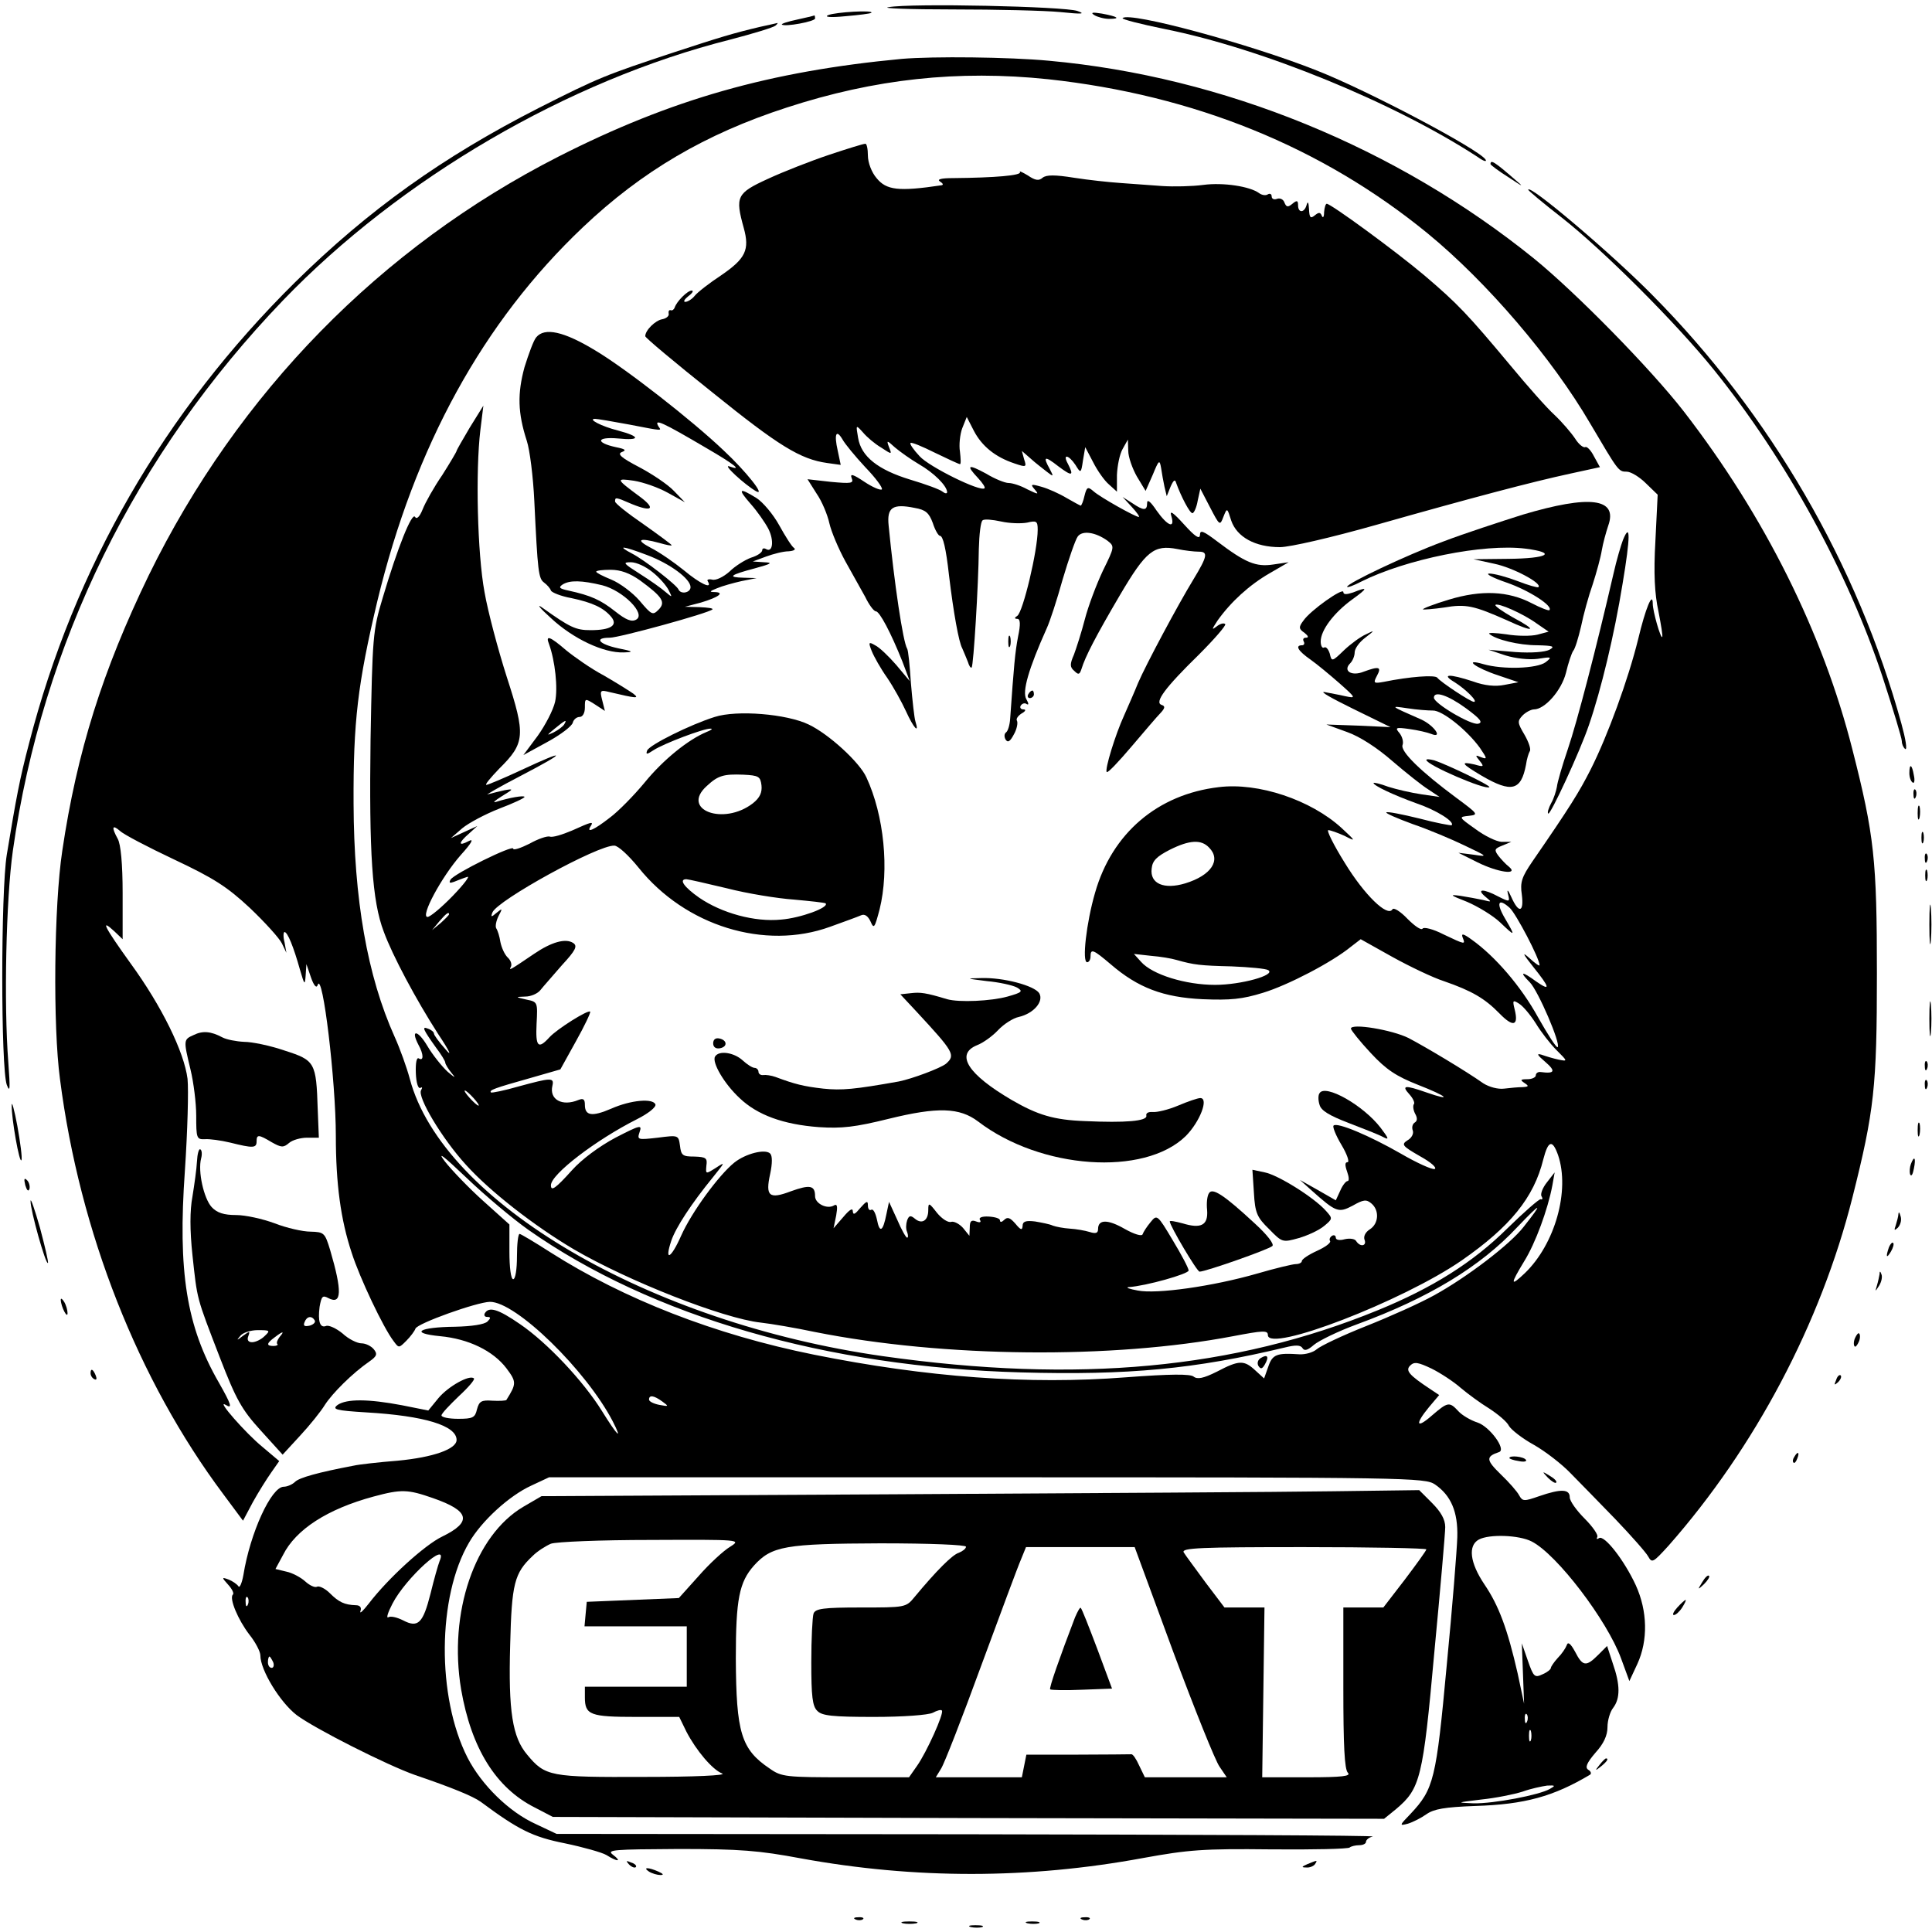 <?xml version="1.0" standalone="no"?>
<!DOCTYPE svg PUBLIC "-//W3C//DTD SVG 20010904//EN"
 "http://www.w3.org/TR/2001/REC-SVG-20010904/DTD/svg10.dtd">
<svg version="1.0" xmlns="http://www.w3.org/2000/svg"
 width="512pt" height="512pt" viewBox="0 0 512 512"
 preserveAspectRatio="xMidYMid meet">
<g transform="translate(0,512) scale(0.1,-0.1)"
fill="#000000" stroke="none">
<path d="M2355 5101 c-22 -3 55 -6 170 -6 116 0 244 -3 285 -7 58 -6 68 -5 45
3 -35 12 -441 21 -500 10z"/>
<path d="M2195 5080 c-12 -5 5 -7 45 -3 36 3 67 7 69 9 9 8 -95 2 -114 -6z"/>
<path d="M2900 5080 c8 -5 26 -10 39 -10 32 0 24 6 -19 14 -25 4 -31 3 -20 -4z"/>
<path d="M2112 5068 c-24 -5 -42 -11 -40 -13 7 -7 88 8 88 16 0 5 -1 9 -2 8
-2 -1 -23 -6 -46 -11z"/>
<path d="M2975 5072 c-3 -3 48 -16 112 -29 259 -52 608 -195 829 -339 15 -11
25 -14 21 -7 -17 27 -310 182 -447 236 -176 70 -497 157 -515 139z"/>
<path d="M2015 5049 c-72 -17 -108 -28 -230 -68 -181 -60 -197 -66 -357 -147
-255 -130 -451 -270 -646 -462 -347 -343 -585 -756 -705 -1222 -25 -95 -34
-144 -59 -295 -16 -98 -16 -565 0 -610 9 -23 9 -9 4 60 -12 155 -6 432 12 560
78 550 325 1052 716 1459 311 323 756 583 1185 691 61 16 114 32 120 37 5 4 7
8 5 7 -3 -1 -23 -5 -45 -10z"/>
<path d="M2390 4964 c-350 -33 -611 -107 -910 -259 -471 -240 -849 -626 -1086
-1110 -122 -252 -190 -467 -229 -730 -22 -145 -25 -464 -6 -605 52 -405 207
-798 433 -1100 l52 -70 26 49 c15 27 37 62 49 79 l21 30 -45 38 c-43 35 -124
127 -97 111 19 -12 15 1 -18 59 -86 149 -109 294 -90 562 7 104 10 213 7 243
-9 71 -68 192 -151 306 -69 96 -82 121 -43 85 l22 -21 0 122 c0 78 -5 130 -13
144 -17 31 -15 39 6 21 9 -9 74 -43 144 -76 104 -49 140 -72 200 -128 40 -38
78 -80 85 -94 l12 -25 -5 28 c-4 15 -3 27 0 27 8 0 24 -39 41 -100 12 -41 13
-42 15 -15 l2 30 12 -35 c8 -23 15 -30 18 -20 13 37 48 -255 48 -400 0 -127
13 -223 42 -310 21 -66 84 -199 111 -234 14 -19 14 -19 34 1 11 11 22 26 24
32 5 14 162 70 197 71 69 1 256 -182 326 -317 27 -53 12 -38 -29 28 -49 79
-145 181 -217 230 -58 40 -82 47 -93 29 -3 -5 -1 -10 6 -10 10 0 10 -3 1 -12
-8 -8 -42 -13 -86 -14 -96 -1 -122 -17 -40 -25 76 -7 141 -39 176 -85 27 -36
27 -41 0 -84 -1 -2 -18 -3 -37 -2 -29 2 -35 -1 -41 -23 -5 -22 -11 -25 -50
-25 -24 0 -44 4 -44 9 0 5 21 27 46 51 25 23 43 44 40 47 -11 11 -68 -21 -94
-52 l-27 -33 -70 14 c-90 17 -146 17 -170 1 -16 -12 -6 -15 76 -20 154 -9 239
-35 239 -73 0 -24 -61 -46 -156 -55 -51 -4 -103 -10 -116 -13 -95 -18 -145
-32 -156 -43 -7 -7 -21 -13 -30 -13 -33 0 -89 -122 -107 -234 -4 -22 -10 -35
-13 -30 -4 6 -16 14 -26 18 -19 7 -19 6 -1 -14 10 -11 16 -23 12 -26 -10 -10
14 -67 44 -106 16 -20 29 -45 29 -55 0 -39 52 -124 96 -158 48 -36 240 -133
314 -159 97 -33 153 -56 174 -71 101 -75 138 -93 223 -110 48 -10 98 -24 110
-31 30 -19 42 -18 17 1 -17 13 2 14 174 15 163 0 213 -4 325 -25 302 -55 603
-55 906 1 121 22 159 25 339 23 111 -1 205 1 209 5 3 3 15 6 25 6 10 0 18 4
18 9 0 5 8 12 18 14 9 3 -473 5 -1073 6 l-1090 1 -55 26 c-71 32 -144 104
-181 176 -82 161 -80 427 4 570 33 57 106 124 165 151 l47 22 1160 0 c1123 0
1161 -1 1188 -19 42 -29 61 -72 59 -140 -1 -32 -13 -185 -28 -339 -28 -303
-34 -328 -96 -394 -30 -31 -30 -32 -7 -26 13 4 35 15 49 25 20 14 48 19 130
22 130 4 207 25 304 83 4 3 2 9 -5 13 -9 6 -4 18 19 45 22 24 32 46 32 68 0
18 7 41 15 51 19 25 19 61 -1 118 l-15 46 -24 -24 c-32 -32 -41 -30 -61 9 -12
22 -19 27 -22 17 -3 -8 -13 -23 -24 -34 -10 -11 -18 -23 -18 -26 0 -4 -10 -12
-22 -17 -21 -10 -24 -7 -39 36 l-16 46 3 -80 3 -80 -17 80 c-27 118 -50 180
-88 236 -39 58 -44 103 -15 119 28 15 107 12 140 -5 67 -34 200 -209 237 -310
l22 -60 21 45 c29 63 27 141 -4 209 -31 67 -83 133 -97 125 -6 -4 -8 -3 -5 3
3 5 -12 27 -33 48 -22 22 -40 47 -40 57 0 22 -23 23 -81 3 -40 -14 -44 -14
-53 2 -5 10 -27 35 -49 56 -39 38 -40 47 -4 59 19 7 -25 67 -57 78 -19 6 -42
20 -51 30 -24 26 -28 25 -70 -11 -42 -37 -46 -24 -8 22 l27 32 -24 16 c-56 37
-66 49 -53 62 11 11 21 9 57 -8 24 -12 59 -35 77 -51 19 -16 53 -41 76 -55 23
-15 47 -35 52 -46 6 -10 35 -33 66 -50 30 -17 74 -51 97 -75 24 -24 77 -79
119 -122 42 -44 81 -88 87 -99 10 -18 13 -16 54 29 229 260 403 589 487 922
58 230 65 294 65 594 0 300 -7 367 -65 594 -78 308 -232 618 -447 896 -87 112
-285 314 -397 405 -364 294 -823 482 -1285 524 -106 10 -307 12 -390 5z m388
-54 c386 -42 725 -179 1006 -409 157 -129 329 -330 430 -503 75 -127 75 -128
97 -128 11 0 34 -14 51 -31 l31 -30 -6 -122 c-5 -87 -2 -141 8 -187 7 -36 12
-66 10 -68 -4 -5 -25 68 -25 88 0 34 -19 -11 -39 -95 -26 -105 -80 -254 -126
-345 -30 -59 -54 -98 -154 -243 -28 -41 -33 -55 -28 -88 6 -47 -8 -51 -28 -6
-8 18 -12 22 -9 9 6 -23 5 -23 -25 -8 -39 21 -60 21 -35 0 18 -15 18 -15 -6
-9 -14 3 -41 8 -60 11 -30 4 -28 2 18 -16 28 -12 68 -36 87 -54 41 -39 42 -39
14 9 -25 42 -19 57 12 29 17 -16 79 -134 79 -152 0 -3 -12 5 -27 19 -20 18
-18 12 10 -23 45 -56 47 -66 8 -39 -38 28 -46 27 -17 -2 22 -22 83 -164 74
-172 -3 -3 -26 33 -52 79 -45 82 -114 162 -176 206 -22 16 -28 17 -24 6 8 -20
8 -20 -51 8 -27 14 -52 20 -55 15 -4 -5 -21 7 -40 26 -19 20 -37 31 -40 25
-13 -21 -74 38 -126 123 -30 48 -49 87 -44 87 6 0 25 -7 43 -15 31 -16 31 -15
-8 21 -81 74 -220 121 -325 108 -162 -19 -283 -122 -328 -280 -23 -79 -35
-184 -21 -184 5 0 9 7 9 15 0 22 7 19 53 -20 73 -63 140 -88 244 -93 74 -3
105 0 160 17 66 20 183 81 233 122 l26 20 84 -47 c47 -26 108 -55 136 -64 75
-26 109 -46 148 -86 36 -37 51 -33 40 11 -6 24 -5 26 12 15 11 -7 30 -30 44
-52 14 -23 38 -54 55 -71 30 -30 30 -30 5 -25 -14 3 -34 9 -45 13 -14 4 -11
-1 10 -19 29 -25 25 -32 -12 -27 -7 1 -13 -3 -13 -9 0 -5 -10 -10 -22 -10 -19
0 -20 -2 -8 -10 12 -8 12 -10 -5 -11 -11 0 -33 -2 -49 -4 -16 -2 -39 4 -55 14
-45 32 -154 97 -198 120 -44 22 -153 40 -153 25 1 -5 24 -34 53 -65 41 -44 67
-61 125 -84 77 -30 94 -45 22 -20 -57 20 -67 19 -45 -5 10 -11 15 -23 12 -26
-3 -4 -2 -15 3 -25 7 -12 6 -20 -1 -24 -6 -4 -8 -13 -5 -21 3 -8 -3 -20 -14
-26 -17 -11 -14 -15 33 -42 29 -16 46 -31 39 -34 -7 -2 -47 16 -90 41 -82 47
-169 84 -178 74 -3 -3 6 -26 21 -51 15 -25 22 -46 16 -46 -7 0 -7 -8 -1 -25 5
-14 6 -25 1 -25 -4 0 -13 -11 -19 -25 l-12 -26 -47 27 -48 27 30 -27 c66 -59
72 -61 110 -41 28 16 36 17 49 6 22 -18 20 -54 -4 -69 -11 -7 -17 -18 -14 -27
7 -17 -11 -21 -22 -4 -3 6 -17 8 -30 5 -14 -4 -24 -2 -24 4 0 6 -5 8 -10 5 -6
-4 -8 -10 -5 -14 2 -5 -13 -16 -35 -26 -22 -10 -40 -22 -40 -27 0 -4 -7 -8
-16 -8 -8 0 -54 -11 -102 -25 -118 -34 -267 -55 -317 -45 -22 4 -33 8 -24 9
46 3 159 35 159 44 0 6 -19 42 -42 80 -41 69 -42 69 -59 48 -10 -12 -19 -26
-21 -32 -2 -6 -22 0 -47 14 -45 26 -71 26 -71 0 0 -11 -6 -13 -22 -8 -13 4
-36 8 -53 9 -16 1 -37 5 -45 8 -8 4 -30 8 -47 11 -25 3 -33 0 -33 -12 -1 -12
-5 -11 -19 6 -14 16 -21 19 -30 10 -6 -6 -11 -7 -11 -1 0 5 -13 9 -30 10 -18
1 -27 -3 -23 -9 4 -6 0 -8 -10 -4 -13 5 -17 1 -17 -16 l-1 -22 -17 21 c-10 11
-24 18 -31 16 -8 -3 -25 8 -38 24 -21 27 -23 28 -23 7 0 -28 -17 -38 -35 -23
-12 10 -16 9 -21 -4 -3 -9 -4 -23 0 -31 3 -8 3 -15 0 -15 -3 0 -15 21 -26 47
l-22 48 -7 -33 c-9 -46 -18 -51 -25 -14 -4 18 -10 29 -15 26 -5 -3 -9 2 -9 12
0 13 -4 11 -20 -7 -14 -17 -19 -20 -20 -9 0 10 -9 4 -25 -15 l-26 -30 7 34 c4
23 3 31 -5 27 -18 -12 -51 4 -51 24 0 29 -14 31 -64 13 -58 -22 -68 -13 -55
46 6 28 6 48 0 54 -13 13 -65 0 -95 -24 -41 -33 -113 -131 -141 -194 -27 -61
-45 -70 -26 -13 12 35 53 98 111 169 32 40 33 41 7 24 -27 -17 -27 -17 -25 6
3 20 -1 23 -32 24 -31 0 -35 3 -38 29 -4 28 -4 28 -59 21 -53 -6 -55 -6 -48
15 7 20 2 19 -64 -15 -43 -23 -89 -57 -115 -86 -44 -49 -56 -57 -56 -40 0 29
119 120 228 175 30 15 51 32 49 39 -6 17 -65 12 -117 -11 -51 -22 -70 -19 -70
10 0 15 -4 18 -17 13 -43 -18 -78 1 -69 38 5 22 -4 21 -89 -2 -38 -11 -72 -18
-74 -16 -5 6 8 11 104 38 l80 23 41 74 c23 41 40 77 38 79 -5 6 -88 -46 -108
-68 -30 -33 -37 -25 -34 36 3 57 3 58 -27 64 -30 7 -30 7 -3 8 15 0 33 8 40
17 7 9 33 38 57 66 37 40 42 51 30 59 -20 13 -57 3 -104 -29 -62 -42 -68 -46
-61 -34 3 6 0 17 -9 25 -8 8 -16 26 -19 41 -2 14 -7 30 -11 36 -3 5 0 20 6 32
11 21 11 22 -5 9 -14 -12 -16 -12 -11 1 13 32 280 179 323 177 10 0 38 -26 64
-58 124 -155 335 -220 508 -157 36 13 72 26 81 30 10 5 19 -1 26 -16 9 -21 11
-17 24 32 26 105 12 249 -35 350 -18 40 -100 115 -153 140 -58 28 -190 39
-249 20 -64 -20 -173 -74 -179 -89 -4 -11 -1 -11 17 1 28 18 134 58 151 57 7
0 2 -4 -11 -9 -48 -20 -114 -73 -163 -133 -28 -34 -70 -77 -93 -94 -41 -32
-63 -42 -51 -23 9 14 4 13 -49 -11 -26 -11 -52 -19 -59 -16 -7 2 -31 -6 -54
-19 -24 -12 -43 -18 -43 -13 0 11 -156 -66 -166 -82 -5 -9 -2 -10 9 -6 10 4
25 10 35 13 9 4 -8 -19 -38 -50 -30 -31 -60 -56 -67 -56 -20 0 37 106 88 164
29 32 36 45 21 37 -28 -15 -28 -5 1 20 l22 20 -35 -16 -35 -16 30 26 c17 14
60 37 98 52 37 14 67 28 67 31 0 5 -41 -2 -75 -13 -11 -3 -4 3 15 15 31 19 32
20 8 16 -14 -3 -34 -8 -45 -11 -10 -4 29 19 87 49 123 64 125 73 3 16 -47 -22
-90 -40 -94 -40 -5 0 11 19 34 43 69 68 70 89 20 243 -23 72 -50 173 -59 225
-19 102 -24 321 -11 429 l8 65 -36 -58 c-19 -32 -35 -60 -35 -62 0 -2 -17 -31
-38 -64 -22 -32 -45 -73 -52 -91 -8 -20 -16 -27 -20 -20 -8 14 -46 -80 -86
-215 -26 -86 -27 -102 -32 -375 -4 -299 4 -428 35 -509 23 -63 86 -181 144
-271 32 -48 38 -63 19 -40 -17 19 -30 37 -30 41 0 4 -7 10 -16 13 -17 7 -13
-2 22 -51 13 -17 24 -35 24 -39 0 -4 8 -17 17 -28 12 -14 9 -13 -11 4 -15 14
-40 45 -54 69 -25 42 -45 44 -23 2 14 -25 14 -44 1 -36 -6 4 -9 -12 -8 -39 1
-25 6 -42 12 -39 5 3 6 1 2 -6 -11 -17 55 -128 119 -198 63 -70 181 -162 286
-224 144 -84 395 -183 495 -194 27 -3 92 -14 144 -25 342 -68 788 -72 1108
-11 79 15 92 16 92 3 0 -48 358 90 514 198 128 89 191 166 216 268 13 50 24
53 39 11 32 -94 -8 -236 -88 -313 -39 -37 -39 -30 -2 31 30 48 63 138 75 202
l6 34 -21 -27 c-11 -14 -17 -30 -14 -36 4 -6 3 -10 -2 -8 -4 1 -44 -34 -89
-78 -91 -90 -198 -157 -342 -216 -381 -156 -796 -195 -1312 -122 -620 88
-1167 408 -1254 735 -8 30 -26 80 -40 111 -73 162 -108 365 -109 618 -1 218
11 318 63 537 99 410 280 740 545 991 156 148 324 247 540 317 233 76 454 100
693 75z m-760 -1871 c2 -19 -4 -33 -23 -48 -78 -60 -192 -17 -122 46 30 28 45
32 97 30 41 -2 45 -5 48 -28z m1186 -165 c33 -33 6 -74 -63 -95 -56 -17 -94
-1 -89 39 2 21 13 32 48 50 52 26 83 28 104 6z m-1278 -108 c54 -14 135 -27
178 -30 44 -4 81 -8 84 -10 10 -11 -67 -39 -118 -43 -70 -7 -157 17 -217 58
-40 28 -55 49 -34 49 4 0 53 -11 107 -24z m-736 -69 c0 -2 -10 -12 -22 -23
l-23 -19 19 23 c18 21 26 27 26 19z m1928 -121 c46 -13 63 -15 146 -17 48 -2
91 -6 97 -10 21 -13 -72 -39 -141 -39 -78 0 -166 27 -196 61 l-19 21 45 -5
c25 -2 55 -7 68 -11z m-1863 -366 c10 -11 16 -20 13 -20 -3 0 -13 9 -23 20
-10 11 -16 20 -13 20 3 0 13 -9 23 -20z m145 -349 c327 -230 791 -364 1306
-378 284 -8 461 9 699 66 28 7 42 7 47 -2 5 -8 14 -5 30 9 13 11 64 36 113 54
191 70 328 153 426 258 64 67 70 68 17 1 -35 -46 -152 -135 -238 -182 -36 -20
-116 -56 -179 -81 -63 -25 -122 -53 -132 -62 -9 -8 -30 -14 -46 -13 -59 4 -71
0 -82 -33 l-11 -31 -23 21 c-30 28 -43 28 -102 -3 -36 -18 -52 -21 -62 -13 -9
7 -60 7 -179 -2 -258 -20 -528 0 -827 60 -263 53 -503 147 -698 271 -42 27
-79 49 -82 49 -4 0 -7 -27 -7 -60 0 -33 -4 -60 -10 -60 -6 0 -10 31 -10 73 l0
72 -69 62 c-38 34 -84 82 -102 105 -22 29 -4 15 57 -43 49 -47 123 -109 164
-138z m355 -455 c18 -13 18 -14 -8 -9 -15 3 -27 9 -27 14 0 13 13 11 35 -5z
m-608 -256 c98 -34 105 -63 25 -102 -46 -22 -143 -110 -195 -178 -15 -19 -24
-28 -22 -20 4 10 -1 16 -12 16 -30 1 -45 8 -69 32 -13 13 -29 20 -34 17 -5 -3
-19 3 -31 14 -12 11 -35 23 -50 26 l-29 7 20 37 c34 68 118 122 240 155 74 20
91 19 157 -4z m18 -167 c-4 -10 -15 -49 -24 -86 -20 -79 -33 -92 -73 -71 -16
8 -33 12 -39 8 -6 -3 -1 13 11 36 35 68 150 172 125 113z m-508 -115 c-3 -8
-6 -5 -6 6 -1 11 2 17 5 13 3 -3 4 -12 1 -19z m67 -153 c3 -8 1 -15 -4 -15 -6
0 -10 7 -10 15 0 8 2 15 4 15 2 0 6 -7 10 -15z m3323 -157 c-3 -8 -6 -5 -6 6
-1 11 2 17 5 13 3 -3 4 -12 1 -19z m10 -50 c-3 -7 -5 -2 -5 12 0 14 2 19 5 13
2 -7 2 -19 0 -25z m50 -129 c-28 -16 -148 -39 -202 -38 -47 2 -45 2 20 10 39
4 88 14 110 21 22 8 51 14 65 16 22 1 23 0 7 -9z"/>
<path d="M2198 4710 c-48 -16 -122 -45 -163 -64 -83 -38 -87 -47 -64 -130 16
-58 5 -81 -59 -125 -32 -21 -64 -46 -71 -55 -7 -9 -19 -16 -25 -16 -6 0 -2 7
8 15 11 8 15 15 9 15 -11 0 -40 -29 -45 -45 -2 -5 -6 -9 -11 -7 -4 1 -6 -3 -5
-9 2 -6 -6 -13 -17 -15 -18 -3 -45 -29 -45 -45 0 -4 80 -71 178 -149 176 -142
233 -177 304 -187 l36 -5 -8 38 c-10 44 -4 58 13 29 6 -11 33 -44 60 -73 28
-29 47 -55 44 -59 -4 -3 -25 6 -46 20 -30 20 -39 23 -34 10 6 -14 -1 -15 -55
-10 l-62 7 24 -38 c14 -20 29 -56 34 -79 5 -22 24 -67 42 -100 18 -32 42 -75
53 -95 10 -21 23 -38 28 -38 10 0 40 -57 70 -132 l20 -53 -36 43 c-20 23 -45
47 -56 52 -17 10 -18 8 -9 -15 6 -15 24 -47 41 -71 17 -25 39 -65 50 -89 20
-44 36 -62 25 -27 -3 9 -8 55 -12 102 -3 46 -7 87 -10 91 -11 18 -34 173 -49
326 -5 48 10 59 69 47 29 -5 38 -13 48 -40 6 -19 15 -34 19 -34 8 0 16 -33 24
-105 12 -100 26 -177 35 -193 4 -9 11 -26 15 -36 3 -10 7 -17 10 -15 5 6 18
219 19 314 1 39 5 73 10 76 4 4 26 2 49 -3 22 -5 53 -6 69 -3 25 6 28 4 28
-19 0 -55 -39 -218 -54 -228 -8 -5 -8 -8 0 -8 8 0 9 -14 2 -47 -8 -42 -11 -76
-21 -218 -1 -16 -6 -33 -11 -36 -5 -4 -5 -12 -1 -19 6 -9 12 -5 22 14 8 14 11
31 8 36 -3 5 3 13 12 19 11 6 13 11 5 11 -7 0 -10 5 -7 10 4 6 11 8 16 4 6 -3
5 2 -1 13 -12 19 6 81 54 188 8 17 27 75 42 129 16 54 34 106 40 114 12 17 47
12 79 -11 19 -15 19 -16 -12 -79 -17 -36 -39 -94 -48 -129 -9 -35 -23 -78 -29
-94 -11 -25 -11 -33 1 -43 11 -11 14 -10 19 5 10 33 38 87 102 196 69 117 90
134 152 122 19 -4 45 -7 57 -7 25 0 23 -12 -14 -73 -41 -67 -127 -228 -147
-275 -10 -25 -27 -63 -37 -86 -23 -50 -52 -144 -46 -150 3 -3 32 28 66 68 34
40 68 80 77 89 12 13 12 18 2 21 -19 7 10 46 99 133 42 42 73 78 70 81 -4 4
-14 1 -24 -7 -13 -10 -11 -6 4 17 35 49 84 94 138 125 l50 29 -41 -6 c-46 -7
-74 5 -148 61 -37 28 -46 32 -46 17 -1 -12 -13 -4 -42 28 -29 32 -39 39 -34
23 11 -36 -10 -27 -39 14 -16 24 -25 31 -25 20 0 -21 -9 -21 -40 0 l-25 16 24
-26 c14 -15 22 -27 19 -27 -9 0 -102 52 -120 68 -15 13 -18 12 -24 -12 -3 -14
-8 -26 -10 -26 -1 0 -18 9 -37 20 -20 12 -49 25 -67 30 -28 8 -30 7 -18 -7 12
-14 10 -14 -19 0 -18 10 -40 17 -50 17 -10 0 -37 11 -60 25 -48 26 -54 23 -21
-12 12 -13 20 -25 17 -27 -11 -10 -147 57 -172 85 -16 17 -27 33 -24 35 2 3
31 -9 65 -26 33 -16 63 -30 66 -30 3 0 2 15 0 33 -3 17 0 46 6 62 l12 30 19
-37 c21 -40 56 -69 107 -86 32 -11 33 -10 26 11 l-6 22 23 -20 c13 -12 33 -27
43 -35 18 -14 19 -14 8 7 -19 34 -14 36 23 7 36 -27 42 -26 25 7 -15 27 2 24
20 -3 14 -23 15 -23 20 12 l6 35 21 -40 c11 -22 30 -49 42 -59 l21 -19 0 44
c1 24 7 55 15 69 l14 25 1 -30 c0 -16 11 -47 23 -68 l23 -38 19 43 c16 39 18
41 22 18 2 -14 6 -36 9 -50 l6 -25 10 25 c8 18 12 21 15 10 13 -36 36 -80 43
-80 4 0 11 15 14 33 l7 32 26 -50 c25 -48 26 -49 35 -25 10 25 10 25 21 -10
15 -43 63 -70 129 -70 26 0 135 25 255 59 254 72 413 114 515 136 l78 17 -16
29 c-8 16 -19 27 -23 24 -5 -2 -17 7 -27 23 -10 15 -34 43 -54 62 -21 19 -73
78 -116 130 -116 139 -141 165 -229 240 -77 65 -248 190 -259 190 -3 0 -6 -10
-7 -22 0 -13 -3 -17 -6 -10 -4 10 -8 10 -19 1 -11 -9 -14 -6 -15 17 -1 17 -3
22 -6 12 -6 -23 -23 -23 -23 -2 0 13 -3 14 -15 4 -12 -10 -16 -9 -21 3 -3 9
-12 13 -20 10 -8 -3 -14 0 -14 7 0 6 -5 8 -10 5 -6 -4 -16 -2 -23 3 -24 18
-95 29 -148 22 -30 -4 -79 -5 -109 -3 -30 2 -80 6 -110 8 -30 2 -86 8 -124 14
-50 8 -73 8 -83 0 -10 -9 -20 -7 -39 6 -15 9 -24 13 -21 9 5 -9 -67 -15 -177
-16 -31 0 -44 -3 -35 -9 8 -5 10 -9 4 -10 -114 -17 -146 -13 -172 19 -13 15
-23 41 -23 60 0 17 -3 32 -7 31 -5 0 -47 -13 -95 -29z m137 -776 c29 -19 29
-19 21 1 -7 19 -6 19 16 -1 13 -11 41 -31 63 -44 40 -23 74 -57 75 -74 0 -5
-6 -4 -12 1 -7 6 -46 20 -86 32 -85 26 -130 61 -138 111 -6 35 -6 35 13 14 10
-12 31 -30 48 -40z"/>
<path d="M1421 4226 c-7 -8 -20 -44 -31 -79 -19 -70 -18 -121 6 -195 8 -24 17
-96 20 -160 9 -188 11 -205 26 -216 8 -6 16 -15 18 -21 2 -5 26 -15 54 -20 57
-12 86 -26 106 -50 18 -22 -1 -35 -55 -35 -39 0 -54 7 -127 59 -18 13 -8 0 22
-27 59 -55 140 -93 193 -91 28 1 25 3 -15 11 -51 11 -65 28 -22 28 25 0 262
65 272 75 3 3 -12 5 -34 6 l-39 1 42 11 c47 14 65 27 37 28 -15 0 -14 2 6 10
14 6 43 14 65 19 l40 8 -34 1 c-44 1 -38 7 30 25 44 12 48 15 24 16 l-30 2 35
13 c19 7 46 14 60 14 14 1 20 5 14 9 -6 4 -23 31 -39 60 -16 29 -43 61 -60 72
-47 29 -51 25 -16 -15 17 -19 38 -49 47 -66 16 -31 12 -65 -6 -54 -5 3 -10 2
-10 -3 0 -6 -13 -15 -30 -20 -16 -6 -42 -22 -57 -37 -16 -14 -36 -24 -46 -21
-9 2 -15 0 -11 -5 13 -22 -21 -6 -64 30 -26 21 -65 48 -87 59 -42 22 -32 28
23 13 17 -5 32 -8 32 -6 0 2 -34 27 -75 56 -41 28 -75 55 -75 60 0 12 1 12 45
-7 54 -22 64 -12 19 21 -62 46 -63 48 -14 41 25 -4 65 -18 90 -32 l45 -25 -29
30 c-16 17 -58 45 -92 63 -48 25 -59 35 -46 40 13 5 9 8 -16 13 -55 12 -51 28
6 23 60 -6 60 5 0 21 -44 11 -82 31 -61 31 6 0 47 -7 90 -15 93 -18 86 -17 78
-5 -13 22 9 12 128 -58 74 -43 96 -61 60 -48 -20 7 41 -49 71 -66 26 -14 -27
53 -86 108 -85 81 -261 218 -340 265 -84 51 -135 62 -157 35z m294 -577 c61
-23 115 -63 115 -85 0 -15 -26 -20 -32 -6 -5 12 -90 78 -123 95 -42 22 -26 21
40 -4z m14 -45 c18 -14 37 -36 43 -48 10 -20 10 -20 -8 -5 -10 9 -41 31 -68
48 -44 28 -47 31 -24 31 15 0 40 -12 57 -26z m-33 -22 c60 -44 69 -58 49 -78
-15 -15 -18 -14 -50 24 -19 22 -53 47 -75 56 -22 9 -40 18 -40 21 0 3 17 5 38
5 27 0 51 -9 78 -28z m-100 -13 c55 -14 117 -76 90 -91 -12 -7 -27 -1 -56 22
-38 30 -64 42 -124 55 -23 5 -27 8 -15 16 19 12 51 11 105 -2z"/>
<path d="M4035 3756 c-60 -19 -155 -50 -210 -71 -100 -37 -255 -111 -255 -120
0 -3 17 3 38 14 118 59 324 101 435 87 85 -11 59 -26 -46 -27 l-92 -1 55 -12
c49 -10 128 -52 117 -62 -2 -2 -27 5 -55 16 -29 11 -62 20 -75 20 -12 0 8 -11
46 -24 58 -20 124 -62 113 -73 -2 -2 -23 6 -46 18 -63 33 -134 36 -220 10 -40
-12 -71 -24 -69 -26 2 -1 28 1 56 5 58 10 79 5 167 -34 73 -34 83 -28 15 8
-28 16 -48 30 -46 33 7 6 73 -23 109 -49 l32 -22 -30 -8 c-16 -4 -53 -4 -82 1
-29 4 -50 5 -45 1 17 -15 78 -30 127 -30 42 -1 48 -3 32 -12 -12 -6 -47 -9
-90 -6 l-71 6 45 -15 c26 -8 62 -12 85 -9 37 6 39 5 21 -9 -23 -17 -113 -20
-165 -5 -55 16 -21 -10 40 -30 l53 -18 -37 -7 c-24 -5 -53 -2 -83 9 -64 21
-86 20 -49 -2 30 -19 63 -52 51 -52 -9 0 -89 53 -97 64 -6 8 -73 3 -142 -11
-27 -5 -28 -3 -18 16 13 24 6 26 -35 11 -32 -13 -56 2 -36 22 7 7 12 20 12 29
0 10 12 27 28 39 26 20 26 21 2 9 -14 -6 -40 -25 -58 -42 -32 -31 -33 -31 -38
-9 -4 12 -10 19 -15 16 -5 -3 -9 5 -9 16 0 30 35 76 83 111 43 31 43 35 3 19
-18 -6 -26 -6 -26 1 0 13 -88 -49 -106 -76 -13 -17 -12 -22 3 -32 10 -8 12
-13 4 -13 -7 0 -9 -4 -6 -10 3 -5 1 -10 -4 -10 -20 0 -11 -15 22 -38 17 -12
52 -41 77 -63 44 -39 44 -40 15 -34 -16 4 -41 8 -55 11 -14 2 20 -17 75 -44
l100 -49 -85 4 -85 3 55 -20 c34 -12 80 -42 120 -77 36 -31 79 -65 95 -75 l30
-20 -48 7 c-27 4 -66 13 -88 20 -21 8 -39 12 -39 10 0 -7 53 -32 114 -54 53
-18 102 -49 93 -58 -2 -1 -41 6 -86 18 -45 11 -85 19 -87 16 -3 -2 29 -16 70
-31 41 -14 103 -40 138 -57 61 -29 62 -30 23 -24 l-40 5 50 -25 c54 -27 111
-35 84 -12 -8 6 -21 20 -28 29 -12 16 -10 19 10 27 l24 10 -26 0 c-14 1 -45
16 -69 34 -45 32 -45 32 -17 35 26 3 24 5 -34 48 -93 69 -149 123 -142 140 3
8 -1 22 -8 31 -13 15 -10 16 26 11 22 -3 48 -9 58 -13 32 -13 8 22 -26 38 -84
37 -85 37 -37 30 25 -4 55 -6 67 -6 25 1 91 -52 125 -99 19 -28 20 -31 4 -25
-17 7 -17 6 -5 -9 13 -16 11 -17 -13 -10 -40 9 -35 2 19 -30 79 -46 104 -39
117 29 2 15 7 31 10 36 4 5 -3 25 -14 44 -19 32 -19 36 -5 51 9 9 23 16 30 16
29 0 73 50 85 97 6 26 15 52 19 58 5 5 14 35 21 65 6 30 20 81 31 112 10 31
21 71 24 90 3 18 11 47 17 65 26 73 -49 82 -227 29z m-150 -513 c38 -28 46
-38 32 -41 -19 -4 -117 54 -117 69 0 19 37 7 85 -28z"/>
<path d="M4301 3689 c-5 -13 -17 -53 -25 -89 -45 -195 -97 -395 -121 -465 -15
-44 -28 -89 -29 -100 -2 -11 -8 -31 -15 -43 -7 -13 -11 -26 -8 -28 5 -6 84
164 108 235 32 93 67 238 89 374 21 125 21 165 1 116z"/>
<path d="M2672 3420 c0 -14 2 -19 5 -12 2 6 2 18 0 25 -3 6 -5 1 -5 -13z"/>
<path d="M1455 3413 c16 -44 24 -117 16 -153 -5 -22 -26 -62 -46 -90 l-38 -51
64 35 c35 19 65 42 67 51 2 8 10 15 18 15 8 0 14 10 14 25 0 25 0 25 27 8 l26
-17 -7 28 c-7 27 -5 28 19 22 72 -17 81 -18 63 -4 -10 7 -45 29 -78 48 -34 18
-78 49 -100 67 -43 37 -55 41 -45 16z m40 -213 c-3 -5 -16 -15 -28 -21 -19 -9
-19 -8 3 10 28 23 34 26 25 11z"/>
<path d="M2725 3280 c-3 -5 -1 -10 4 -10 6 0 11 5 11 10 0 6 -2 10 -4 10 -3 0
-8 -4 -11 -10z"/>
<path d="M3780 3106 c0 -13 158 -81 167 -72 4 4 -110 59 -146 71 -12 3 -21 4
-21 1z"/>
<path d="M2615 2520 c33 -3 69 -11 80 -17 17 -10 14 -13 -25 -24 -43 -12 -128
-16 -160 -7 -56 17 -71 19 -96 16 l-28 -3 42 -45 c100 -108 105 -116 79 -139
-15 -12 -90 -40 -125 -47 -118 -21 -151 -24 -200 -19 -53 6 -76 12 -127 31
-11 4 -26 6 -32 5 -7 -1 -13 3 -13 9 0 5 -5 10 -10 10 -6 0 -20 9 -32 20 -23
21 -63 27 -73 10 -9 -15 24 -72 65 -110 47 -45 116 -70 210 -77 61 -4 96 0
185 22 130 32 188 30 237 -7 166 -127 440 -146 550 -39 38 38 62 101 39 101
-7 0 -33 -9 -59 -20 -26 -11 -56 -18 -67 -17 -12 1 -19 -3 -17 -10 2 -14 -55
-19 -163 -14 -82 3 -125 16 -194 56 -116 68 -150 121 -92 145 16 6 41 24 56
40 15 16 40 32 55 35 39 9 67 41 54 63 -13 20 -95 42 -154 40 -42 -1 -40 -1
15 -8z"/>
<path d="M1890 2355 c0 -10 7 -15 18 -13 21 4 19 22 -2 26 -10 2 -16 -3 -16
-13z"/>
<path d="M3497 2223 c-4 -5 -4 -19 0 -31 4 -15 25 -28 77 -48 39 -15 80 -31
91 -37 17 -9 16 -5 -6 24 -46 60 -147 117 -162 92z"/>
<path d="M3323 1959 c3 -53 8 -65 40 -96 35 -36 36 -36 79 -24 24 7 54 21 67
32 23 19 23 20 5 40 -32 36 -127 95 -162 102 l-33 7 4 -61z"/>
<path d="M3204 1958 c-5 -7 -7 -27 -5 -45 3 -40 -16 -50 -65 -35 -19 5 -34 8
-34 5 0 -11 72 -133 79 -133 16 0 184 59 193 68 5 5 -13 29 -47 60 -82 76
-112 95 -121 80z"/>
<path d="M3341 1521 c-8 -5 -10 -14 -6 -21 6 -9 10 -8 17 4 12 21 7 28 -11 17z"/>
<path d="M3950 4685 c0 -2 21 -18 48 -35 39 -26 42 -27 17 -6 -54 47 -65 54
-65 41z"/>
<path d="M4050 4617 c0 -2 39 -35 88 -73 111 -87 305 -281 404 -404 191 -237
356 -538 447 -814 28 -86 51 -162 51 -170 0 -8 4 -17 9 -21 6 -3 1 27 -10 67
-116 422 -348 821 -659 1135 -109 111 -330 298 -330 280z"/>
<path d="M5060 3071 c0 -11 4 -22 9 -25 4 -3 6 6 3 19 -5 30 -12 33 -12 6z"/>
<path d="M5071 3014 c0 -11 3 -14 6 -6 3 7 2 16 -1 19 -3 4 -6 -2 -5 -13z"/>
<path d="M5082 2965 c0 -16 2 -22 5 -12 2 9 2 23 0 30 -3 6 -5 -1 -5 -18z"/>
<path d="M5092 2900 c0 -14 2 -19 5 -12 2 6 2 18 0 25 -3 6 -5 1 -5 -13z"/>
<path d="M5101 2844 c0 -11 3 -14 6 -6 3 7 2 16 -1 19 -3 4 -6 -2 -5 -13z"/>
<path d="M5102 2800 c0 -14 2 -19 5 -12 2 6 2 18 0 25 -3 6 -5 1 -5 -13z"/>
<path d="M5113 2670 c0 -47 2 -66 4 -42 2 23 2 61 0 85 -2 23 -4 4 -4 -43z"/>
<path d="M5113 2420 c0 -41 2 -58 4 -37 2 20 2 54 0 75 -2 20 -4 3 -4 -38z"/>
<path d="M513 2377 c-27 -12 -27 -13 -8 -92 8 -33 15 -88 15 -122 0 -59 1 -63
23 -62 12 1 42 -3 67 -9 60 -15 70 -15 70 3 0 19 5 19 40 -2 25 -14 31 -15 46
-2 9 8 31 14 48 14 l31 0 -3 75 c-4 125 -7 130 -88 156 -38 13 -86 23 -107 23
-21 1 -47 6 -58 12 -30 16 -52 18 -76 6z"/>
<path d="M5101 2294 c0 -11 3 -14 6 -6 3 7 2 16 -1 19 -3 4 -6 -2 -5 -13z"/>
<path d="M5101 2244 c0 -11 3 -14 6 -6 3 7 2 16 -1 19 -3 4 -6 -2 -5 -13z"/>
<path d="M31 2191 c-1 -33 21 -159 26 -145 2 6 -3 46 -11 90 -8 43 -15 68 -15
55z"/>
<path d="M5082 2125 c0 -16 2 -22 5 -12 2 9 2 23 0 30 -3 6 -5 -1 -5 -18z"/>
<path d="M522 2042 c-1 -20 -7 -62 -12 -93 -7 -37 -7 -89 0 -155 13 -120 10
-109 72 -270 44 -114 59 -140 109 -195 l58 -64 46 50 c26 28 55 64 66 82 20
31 73 84 118 115 20 14 22 20 11 33 -7 8 -21 15 -32 15 -11 0 -34 11 -50 26
-17 14 -37 23 -44 20 -16 -6 -22 12 -17 51 5 28 8 31 23 23 36 -19 37 18 5
127 -14 46 -16 48 -52 49 -21 0 -64 10 -95 22 -32 12 -78 22 -102 22 -33 0
-51 6 -65 21 -21 23 -37 95 -28 129 3 11 2 22 -2 24 -4 3 -8 -12 -9 -32z m312
-421 c3 -5 -3 -11 -13 -14 -14 -3 -18 -1 -14 9 6 16 19 18 27 5z m-133 -42
c-9 -9 -24 -16 -33 -16 -10 0 -14 6 -10 16 5 14 4 14 -14 1 -17 -13 -18 -13
-7 0 6 8 27 15 46 15 33 0 34 -1 18 -16z m40 -2 c-6 -8 -9 -16 -6 -19 3 -2 -2
-5 -10 -5 -20 0 -19 7 3 23 22 17 27 17 13 1z"/>
<path d="M5064 2035 c-3 -8 -4 -20 -2 -27 3 -7 7 -1 10 15 6 29 1 36 -8 12z"/>
<path d="M67 1979 c4 -13 8 -18 11 -10 2 7 -1 18 -6 23 -8 8 -9 4 -5 -13z"/>
<path d="M81 1937 c-1 -22 40 -169 46 -164 2 2 -8 44 -21 93 -14 49 -25 81
-25 71z"/>
<path d="M5031 1903 c0 -6 -4 -20 -7 -30 -5 -14 -4 -15 5 -7 7 7 11 20 8 30
-3 11 -5 14 -6 7z"/>
<path d="M5006 1815 c-9 -26 -7 -32 5 -12 6 10 9 21 6 23 -2 3 -7 -2 -11 -11z"/>
<path d="M4981 1743 c-1 -6 -4 -20 -7 -30 -5 -17 -5 -17 6 0 6 10 9 23 6 30
-3 9 -5 9 -5 0z"/>
<path d="M161 1675 c1 -19 18 -51 18 -35 0 8 -4 22 -9 30 -5 8 -9 11 -9 5z"/>
<path d="M4916 1574 c-4 -9 -4 -19 -1 -22 2 -3 7 3 11 12 4 9 4 19 1 22 -2 3
-7 -3 -11 -12z"/>
<path d="M240 1481 c0 -6 4 -13 10 -16 6 -3 7 1 4 9 -7 18 -14 21 -14 7z"/>
<path d="M4866 1463 c-6 -14 -5 -15 5 -6 7 7 10 15 7 18 -3 3 -9 -2 -12 -12z"/>
<path d="M4755 1259 c-4 -6 -5 -12 -2 -15 2 -3 7 2 10 11 7 17 1 20 -8 4z"/>
<path d="M4000 1256 c0 -2 11 -6 25 -8 13 -3 22 -1 19 3 -5 9 -44 13 -44 5z"/>
<path d="M4102 1204 c10 -10 20 -16 22 -13 3 3 -5 11 -17 18 -21 13 -21 12 -5
-5z"/>
<path d="M2370 1160 l-935 -5 -48 -28 c-129 -76 -199 -281 -165 -484 27 -156
92 -261 195 -313 l48 -25 1102 -3 1101 -2 32 26 c64 54 71 81 101 414 16 168
29 318 29 333 0 20 -11 40 -35 64 l-34 34 -228 -3 c-126 -2 -649 -5 -1163 -8z
m-435 -139 c-17 -10 -55 -45 -83 -77 l-53 -59 -122 -5 -122 -5 -3 -32 -3 -33
135 0 136 0 0 -80 0 -80 -135 0 -135 0 0 -28 c0 -47 14 -52 137 -52 l113 0 19
-39 c26 -50 69 -101 95 -111 12 -5 -73 -9 -207 -9 -249 -1 -262 1 -310 59 -39
46 -50 115 -45 290 4 164 11 191 60 237 12 12 34 26 48 32 14 5 130 10 265 10
238 1 240 1 210 -18z m625 0 c0 -5 -9 -12 -19 -16 -17 -5 -59 -47 -118 -118
-22 -27 -25 -27 -142 -27 -99 0 -120 -3 -125 -16 -3 -9 -6 -67 -6 -129 0 -90
3 -117 16 -129 12 -13 41 -16 150 -16 78 0 144 5 156 11 11 6 22 9 24 6 7 -6
-41 -112 -66 -147 l-21 -30 -168 0 c-158 0 -170 1 -201 23 -76 51 -89 95 -90
292 0 157 9 202 48 246 47 52 83 58 335 59 134 0 227 -4 227 -9z m549 -278
c57 -153 112 -290 123 -305 l19 -28 -109 0 -108 0 -15 31 c-8 18 -17 31 -21
30 -5 0 -69 -1 -143 -1 l-135 0 -6 -30 -6 -30 -114 0 -114 0 14 23 c8 12 56
135 106 272 51 138 98 265 106 283 l13 32 144 0 144 0 102 -277z m671 271 c0
-3 -26 -39 -57 -80 l-57 -74 -53 0 -53 0 0 -213 c0 -152 3 -216 12 -225 9 -9
-15 -12 -107 -12 l-120 0 3 225 3 225 -53 0 -53 0 -50 66 c-27 37 -54 73 -58
80 -7 12 44 14 318 14 179 0 325 -3 325 -6z"/>
<path d="M2849 834 c-41 -107 -69 -187 -66 -191 3 -2 40 -3 84 -1 l80 3 -39
105 c-22 58 -41 107 -44 109 -2 2 -8 -9 -15 -25z"/>
<path d="M4511 927 c-13 -21 -12 -21 5 -5 10 10 16 20 13 22 -3 3 -11 -5 -18
-17z"/>
<path d="M4445 860 c-10 -11 -14 -20 -9 -20 5 0 15 9 22 20 7 11 11 20 9 20
-2 0 -12 -9 -22 -20z"/>
<path d="M4239 443 c-13 -16 -12 -17 4 -4 16 13 21 21 13 21 -2 0 -10 -8 -17
-17z"/>
<path d="M1667 179 c7 -7 15 -10 18 -7 3 3 -2 9 -12 12 -14 6 -15 5 -6 -5z"/>
<path d="M3465 180 c-16 -7 -17 -9 -3 -9 9 -1 20 4 23 9 7 11 7 11 -20 0z"/>
<path d="M1720 160 c8 -5 22 -9 30 -9 10 0 8 3 -5 9 -27 12 -43 12 -25 0z"/>
<path d="M2268 33 c7 -3 16 -2 19 1 4 3 -2 6 -13 5 -11 0 -14 -3 -6 -6z"/>
<path d="M2868 33 c7 -3 16 -2 19 1 4 3 -2 6 -13 5 -11 0 -14 -3 -6 -6z"/>
<path d="M2393 23 c9 -2 25 -2 35 0 9 3 1 5 -18 5 -19 0 -27 -2 -17 -5z"/>
<path d="M2723 23 c9 -2 23 -2 30 0 6 3 -1 5 -18 5 -16 0 -22 -2 -12 -5z"/>
<path d="M2573 13 c9 -2 23 -2 30 0 6 3 -1 5 -18 5 -16 0 -22 -2 -12 -5z"/>
</g>
</svg>
